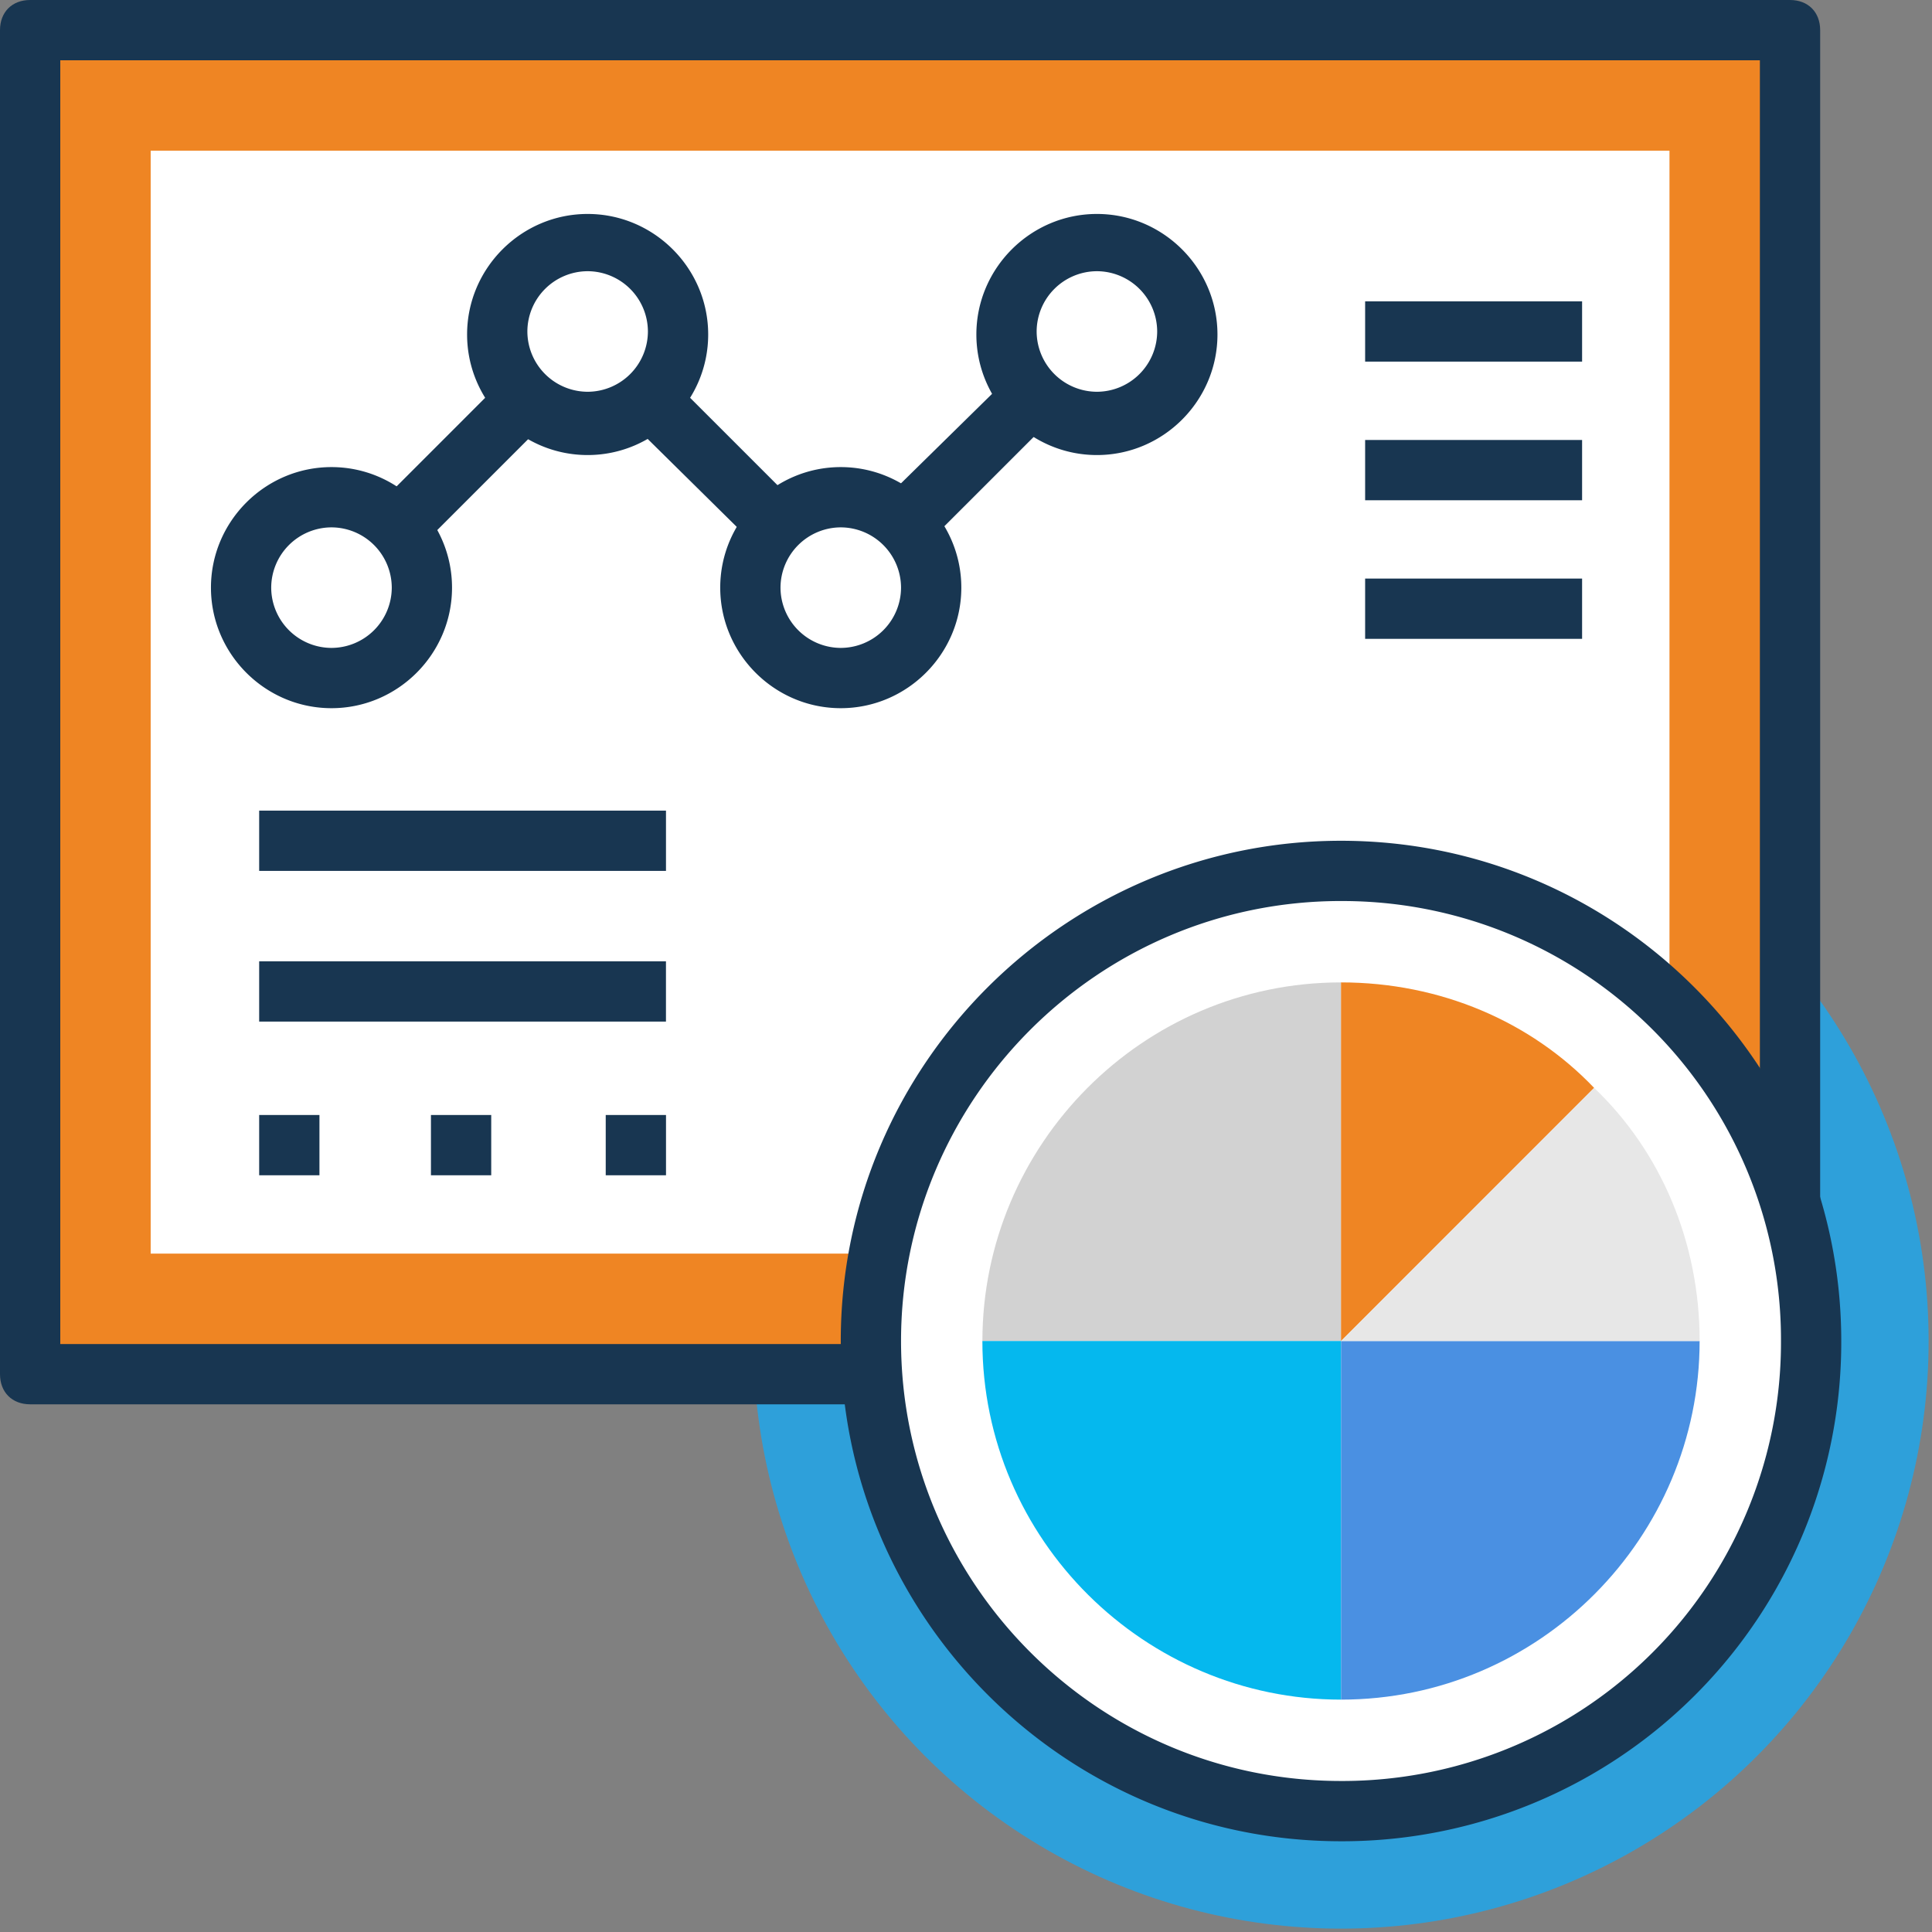 <svg width="90" height="90" xmlns="http://www.w3.org/2000/svg"><rect width="100%" height="100%" fill="#808080" stroke="none"/><g fill="none"><circle fill="#2EA0DA" cx="62.469" cy="62.469" r="27.374"/><path fill="#EF8523" d="M1.404 1.404h81.982v62.61H1.404z"/><path d="M83.386 65.418H1.404C.562 65.418 0 64.856 0 64.014V1.404C0 .562.562 0 1.404 0h81.982c.842 0 1.404.562 1.404 1.404v62.61c0 .702-.702 1.404-1.404 1.404zM2.808 62.61h79.174V2.808H2.808V62.61z" fill="#183651"/><g transform="translate(6.95 6.95)" fill="#FFF"><path d="M.069.069h70.752v51.379H.069z"/><circle cx="55.519" cy="55.519" r="21.899"/></g><path d="M62.47 85.773c-12.916 0-23.304-10.529-23.304-23.304 0-12.915 10.529-23.303 23.303-23.303 12.916 0 23.304 10.529 23.304 23.303a23.246 23.246 0 01-23.304 23.304zm0-43.8c-11.371 0-20.496 9.266-20.496 20.496 0 11.23 9.125 20.496 20.495 20.496a20.43 20.43 0 0020.496-20.496 20.43 20.43 0 00-20.496-20.495z" fill="#183651"/><path d="M62.47 45.764c-9.266 0-16.706 7.58-16.706 16.705H62.47V45.764z" fill="#D2D2D2"/><path d="M62.47 62.47v16.705c9.265 0 16.705-7.58 16.705-16.706H62.469z" fill="#4A90E2"/><path d="M62.47 62.47H45.763c0 9.265 7.58 16.705 16.705 16.705V62.469z" fill="#05B8EE"/><path d="M62.47 45.764V62.47l11.79-11.793c-2.947-3.088-7.159-4.913-11.792-4.913z" fill="#EF8523"/><path d="M74.261 50.677L62.47 62.47h16.706c0-4.632-1.825-8.844-4.914-11.792z" fill="#E7E7E7"/><path d="M39.166 28.778c-.42 0-.702-.14-.982-.421l-10.81-10.67-7.861 7.862a1.357 1.357 0 01-1.965 0 1.357 1.357 0 010-1.965l8.844-8.844a1.357 1.357 0 011.965 0l10.669 10.669 8.002-7.861a1.357 1.357 0 011.965 0 1.357 1.357 0 010 1.965l-8.844 8.844c-.28.28-.702.421-.983.421z" fill="#183651"/><circle fill="#FFF" cx="39.166" cy="27.374" r="4.211"/><path d="M39.166 32.99c-3.088 0-5.615-2.527-5.615-5.616 0-3.088 2.527-5.615 5.615-5.615 3.089 0 5.616 2.527 5.616 5.615 0 3.089-2.527 5.616-5.616 5.616zm0-8.423a2.816 2.816 0 00-2.807 2.807 2.816 2.816 0 002.807 2.808 2.816 2.816 0 002.808-2.808 2.816 2.816 0 00-2.808-2.807z" fill="#183651"/><circle fill="#FFF" cx="51.099" cy="15.442" r="4.211"/><path d="M51.099 21.198c-3.089 0-5.616-2.527-5.616-5.616 0-3.088 2.527-5.615 5.616-5.615 3.088 0 5.615 2.527 5.615 5.615 0 3.089-2.527 5.616-5.615 5.616zm0-8.564a2.816 2.816 0 00-2.808 2.808 2.816 2.816 0 002.808 2.808 2.816 2.816 0 002.807-2.808 2.816 2.816 0 00-2.807-2.808z" fill="#183651"/><circle fill="#FFF" cx="15.442" cy="27.374" r="4.211"/><path d="M15.442 32.99c-3.088 0-5.615-2.527-5.615-5.616 0-3.088 2.526-5.615 5.615-5.615 3.088 0 5.615 2.527 5.615 5.615 0 3.089-2.527 5.616-5.615 5.616zm0-8.423a2.816 2.816 0 00-2.808 2.807 2.816 2.816 0 002.808 2.808 2.816 2.816 0 002.808-2.808 2.816 2.816 0 00-2.808-2.807z" fill="#183651"/><circle fill="#FFF" cx="27.374" cy="15.442" r="4.211"/><path d="M27.374 21.198c-3.088 0-5.615-2.527-5.615-5.616 0-3.088 2.527-5.615 5.615-5.615 3.089 0 5.616 2.527 5.616 5.615 0 3.089-2.527 5.616-5.616 5.616zm0-8.564a2.816 2.816 0 00-2.807 2.808 2.816 2.816 0 002.807 2.808 2.816 2.816 0 002.808-2.808 2.816 2.816 0 00-2.808-2.808zm36.219 1.404H73.7v2.808H63.593zm0 6.458H73.7v2.808H63.593zm0 6.457H73.7v2.808H63.593zm-51.52 10.809h18.951v2.808H12.073zm0 7.02h18.95v2.808h-18.95zm0 7.158h2.808v2.809h-2.808zm8.002 0h2.808v2.809h-2.808zm8.142 0h2.808v2.809h-2.808z" fill="#183651"/></g></svg>